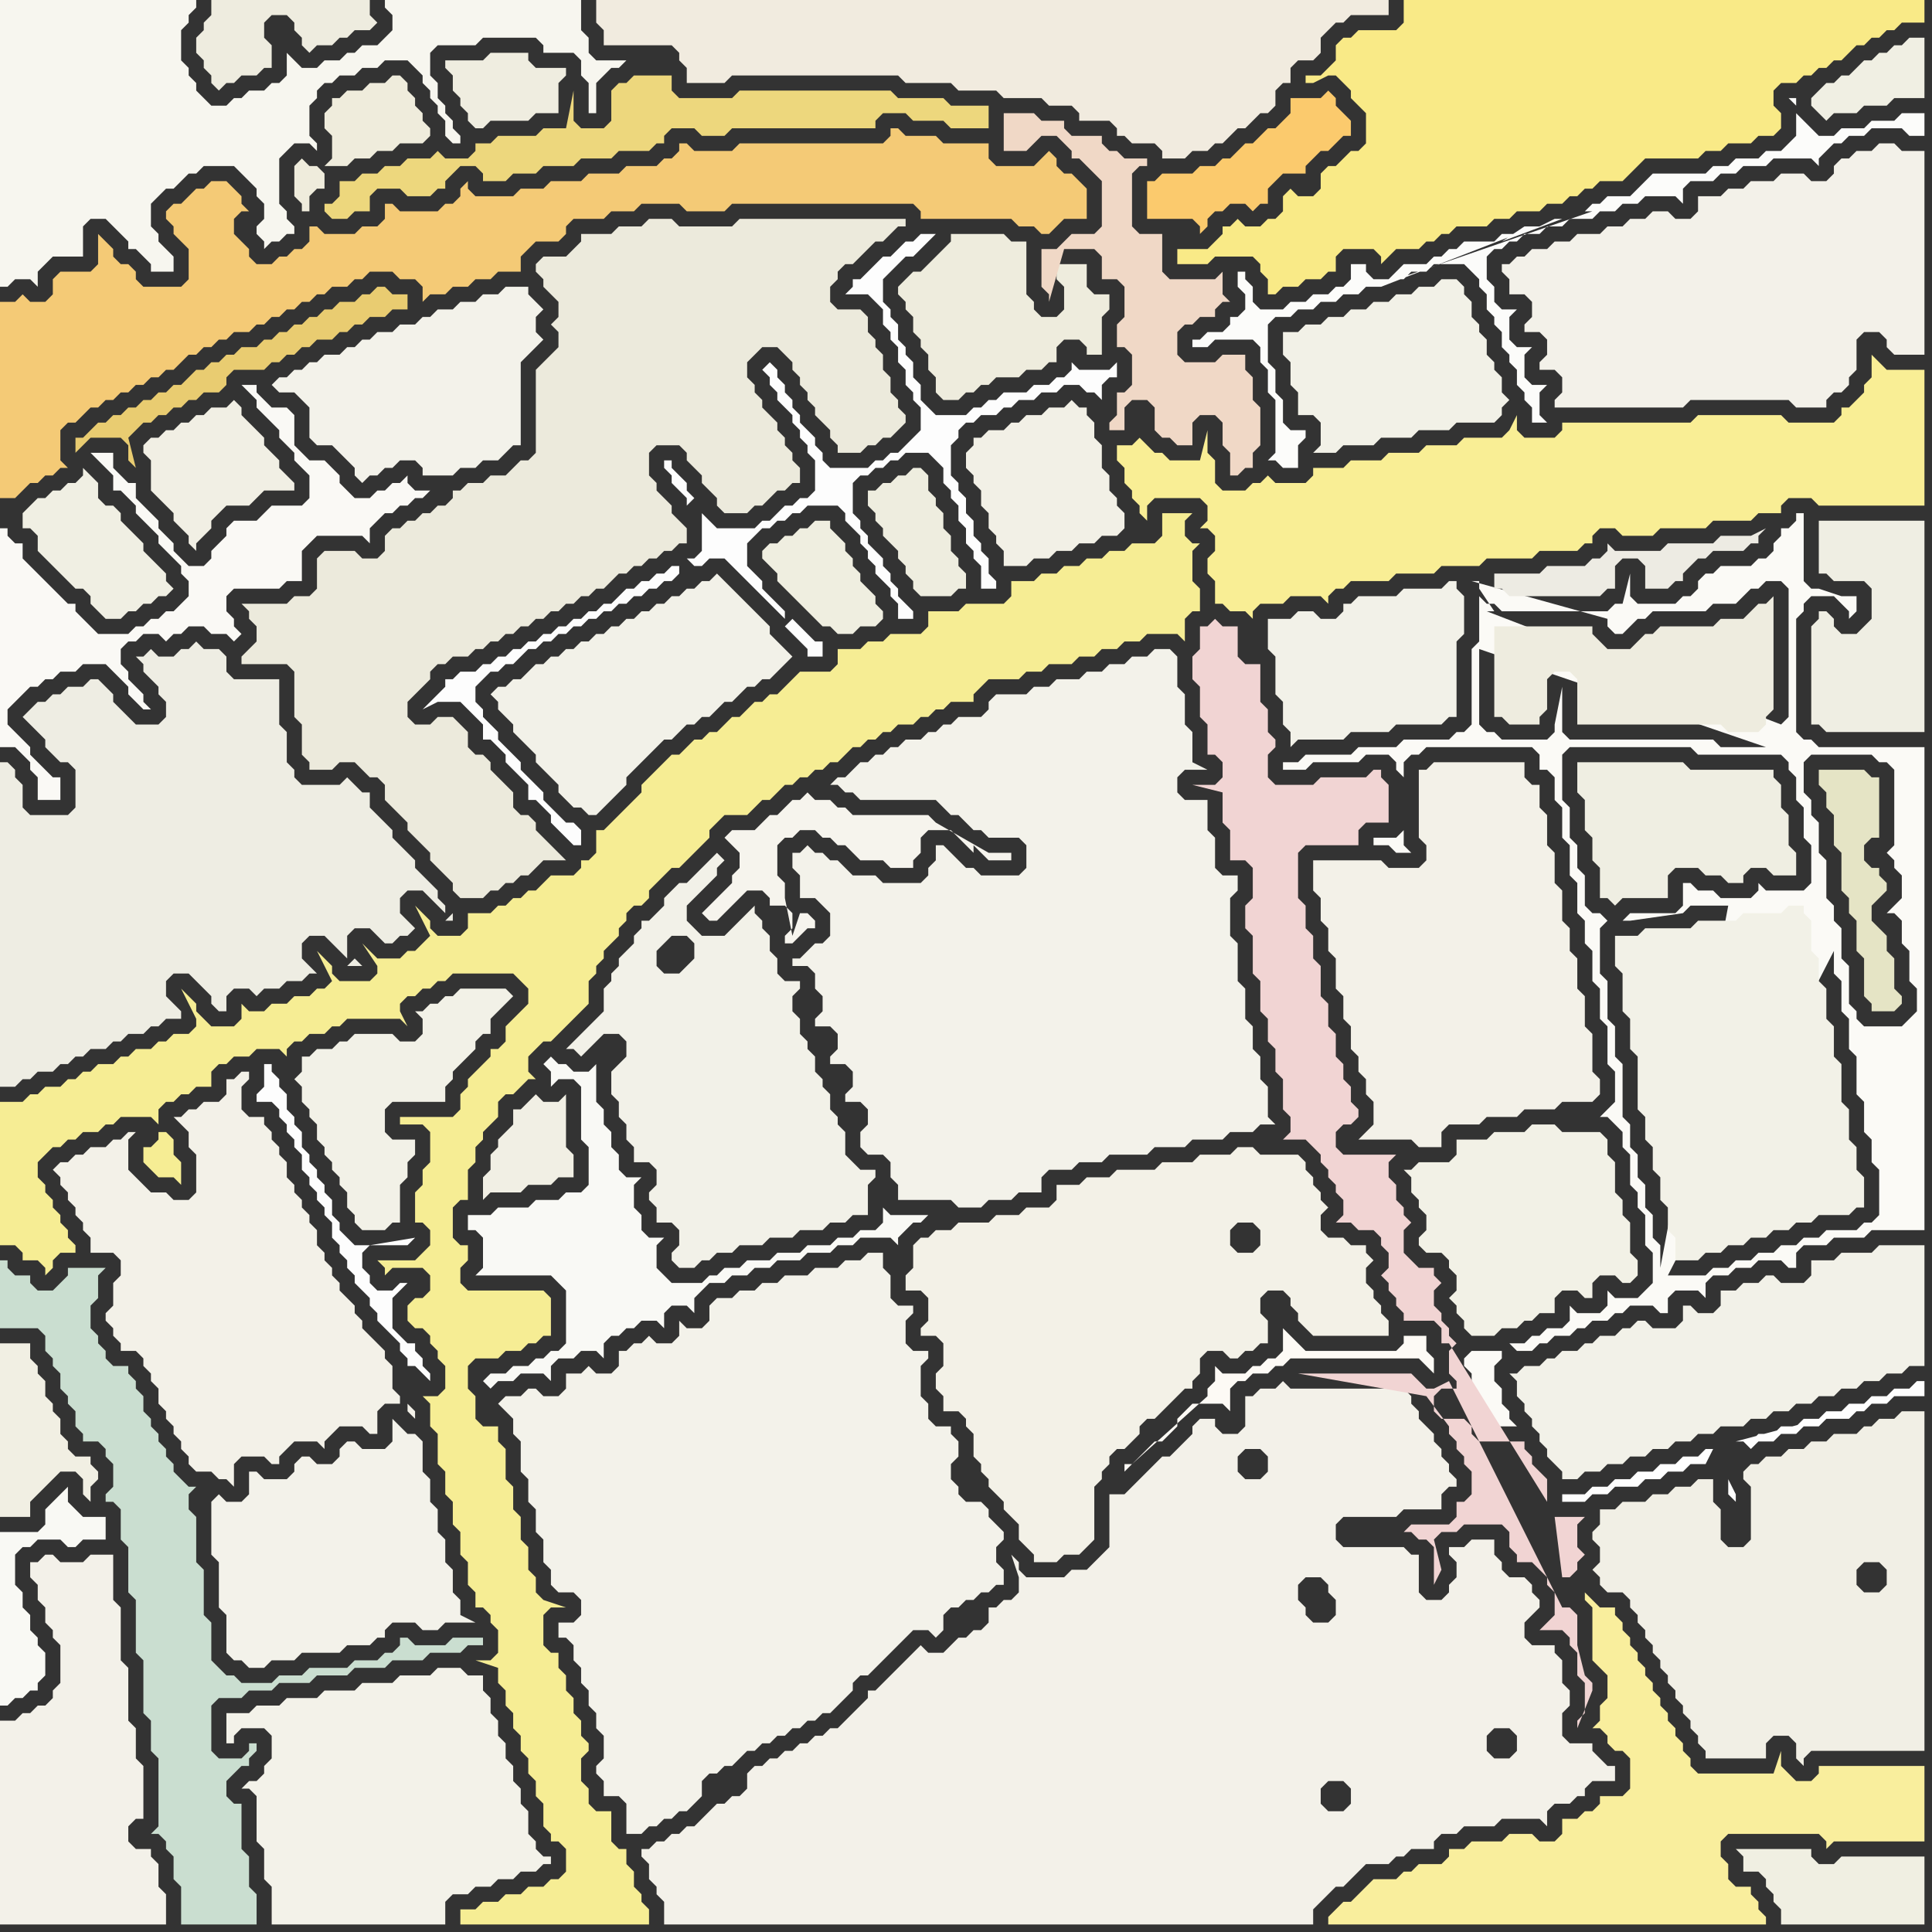 <svg width="256" height="256" xmlns="http://www.w3.org/2000/svg"><rect width="100%" height="100%" fill="#333333" stroke="none"/><script> 
var tempColor;
function hoverPath(evt){
obj = evt.target;
tempColor = obj.getAttribute("fill");
obj.setAttribute("fill","red");
//alert(tempColor);
//obj.setAttribute("stroke","red");}
function recoverPath(evt){
obj = evt.target;
obj.setAttribute("fill", tempColor);
//obj.setAttribute("stroke", tempColor);
}</script><path onmouseover="hoverPath(evt)" onmouseout="recoverPath(evt)" fill="rgb(249,249,244)" d="M  3,225l 0,0 1,-1 1,0 0,-1 1,-1 0,-3 -1,-1 0,-1 -1,-1 0,-2 -1,-1 0,-2 -1,-1 0,-4 1,-1 1,0 1,-1 3,0 1,1 1,0 1,-1 3,0 0,-3 -3,0 -1,-1 -1,-1 0,-2 -1,1 0,0 -1,1 -1,1 0,2 -1,1 -5,0 0,23 1,0 1,-1Z"/>
<path onmouseover="hoverPath(evt)" onmouseout="recoverPath(evt)" fill="rgb(243,242,234)" d="M  28,200l 0,6 1,1 0,6 1,1 0,5 1,1 1,0 1,1 2,0 1,-1 3,0 1,-1 5,0 1,-1 3,0 1,-1 1,0 0,-1 1,-1 3,0 1,1 2,0 1,-1 4,0 -2,-1 0,-2 -1,-1 0,-3 -1,-1 0,-3 -1,-1 0,-3 -1,-1 0,-3 -1,-1 0,-4 -1,-1 -1,0 -1,-1 -1,-1 0,3 -1,1 -3,0 -1,-1 -1,0 -1,1 0,1 -1,1 -2,0 -1,-1 -1,0 -1,1 0,1 -1,1 -3,0 -1,-1 -1,0 0,3 -1,1 -2,0 -1,-1 -1,1Z"/>
<path onmouseover="hoverPath(evt)" onmouseout="recoverPath(evt)" fill="rgb(251,202,109)" d="M  172,23l 1,0 0,-1 1,-1 1,-1 1,0 1,-1 1,-1 1,0 0,-2 -1,-1 -1,-1 0,-1 -1,-1 -1,1 -4,0 0,2 -1,1 -1,1 -1,0 -1,1 -1,1 -1,0 -1,1 -1,1 -1,0 -1,1 -2,0 -1,1 -4,0 -1,1 -1,0 0,5 6,0 1,1 0,1 1,-1 0,-1 1,-1 1,0 1,-1 2,0 1,1 1,-1 1,0 0,-2 1,-1 1,-1Z"/>
<path onmouseover="hoverPath(evt)" onmouseout="recoverPath(evt)" fill="rgb(242,241,232)" d="M  201,184l 0,1 1,1 0,1 1,1 0,1 1,1 0,1 1,1 0,1 1,1 1,1 0,1 2,0 1,-1 2,0 1,-1 2,0 1,-1 2,0 1,-1 2,0 1,-1 2,0 1,-1 2,0 1,-1 3,0 1,-1 2,0 1,-1 2,0 1,-1 2,0 1,-1 2,0 1,-1 2,0 1,-1 2,0 1,-1 2,0 1,-1 2,0 0,-16 -6,0 -1,1 -4,0 -1,1 -3,0 0,2 -1,1 -3,0 -1,-1 -1,0 -1,1 -2,0 -1,1 -2,0 0,2 -1,1 -2,0 -1,-1 -1,0 0,2 -1,1 -3,0 -1,-1 -1,0 -1,1 -1,0 -1,1 -2,0 -1,1 -1,0 -1,1 -2,0 -1,1 -1,0 -1,1 -2,0 -1,1 -1,0 1,1Z"/>
<path onmouseover="hoverPath(evt)" onmouseout="recoverPath(evt)" fill="rgb(239,238,224)" d="M  103,72l -1,0 -1,1 0,1 1,1 0,0 1,1 0,1 1,1 1,1 1,1 1,1 1,1 1,1 1,0 1,1 2,0 1,-1 2,0 1,-1 0,-1 -1,-1 0,-1 -1,-1 -1,-1 0,-1 -1,-1 0,-1 -1,-1 0,-1 -1,-1 -1,-1 0,-1 -2,0 -1,1 -1,0 -1,1 -1,0 -1,1Z"/>
<path onmouseover="hoverPath(evt)" onmouseout="recoverPath(evt)" fill="rgb(253,250,245)" d="M  150,194l -1,0 0,1 -1,1 5,-5 1,0 1,-1 1,-1 0,-1 2,-2 4,0 1,1 0,-3 1,-1 1,0 1,-1 2,0 1,-1 1,0 1,-1 17,0 1,1 1,1 0,-2 -1,-1 0,-2 -3,0 0,1 -1,1 -12,0 -1,-1 -1,-1 -1,-1 0,3 -1,1 -1,0 -1,1 -1,0 -1,1 -3,0 -1,-1 0,2 -1,1 0,1 -10,9 5,-5 -1,1Z"/>
<path onmouseover="hoverPath(evt)" onmouseout="recoverPath(evt)" fill="rgb(249,234,135)" d="M  158,33l -2,0 0,2 4,0 1,-1 5,0 1,1 0,1 1,1 0,2 1,0 1,-1 2,0 1,-1 2,0 1,-1 1,0 0,-2 1,-1 4,0 1,1 0,1 1,-1 0,0 1,-1 3,0 1,-1 1,0 1,-1 1,0 1,-1 4,0 1,-1 2,0 1,-1 3,0 1,-1 2,0 1,-1 1,0 1,-1 1,0 1,-1 3,0 1,-1 1,-1 1,-1 7,0 1,-1 2,0 1,-1 3,0 1,-1 2,0 1,-1 0,-2 -1,-1 0,-2 1,-1 2,0 1,-1 1,0 1,-1 1,0 1,-1 1,0 1,-1 1,-1 1,0 1,-1 1,0 1,-1 1,0 1,-1 3,0 0,-3 -69,0 0,3 -1,1 -5,0 -1,1 -1,0 -1,1 0,2 -1,1 -1,1 -2,0 0,1 1,0 2,-1 1,0 1,1 1,1 0,1 1,1 1,1 0,4 -1,1 -1,0 -1,1 -1,1 -1,0 -1,1 0,2 -1,1 -2,0 -1,-1 -1,1 0,2 -1,1 -1,0 -1,1 -2,0 -1,-1 -1,1 -1,0 0,1 -1,1 -1,1Z"/>
<path onmouseover="hoverPath(evt)" onmouseout="recoverPath(evt)" fill="rgb(249,238,157)" d="M  211,240l -1,0 -1,1 -2,0 0,2 -1,1 -2,0 -1,-1 -3,0 -1,1 -4,0 -1,1 -2,0 0,1 -1,1 -3,0 -1,1 -1,0 -1,1 -3,0 -1,1 -1,1 -1,1 -1,0 -1,1 -1,1 0,1 58,0 0,-1 -1,-1 0,-1 -1,-1 0,-1 -2,0 -1,-1 0,-2 -1,-1 0,-2 1,-1 12,0 1,1 0,1 1,-1 12,0 0,-10 -14,0 0,1 -1,1 -2,0 -1,-1 -1,-1 0,-2 -1,3 -10,0 -1,-1 0,-1 -1,-1 0,-1 -1,-1 0,-1 -1,-1 0,-1 -1,-1 0,-1 -1,-1 0,-1 -1,-1 0,-1 -1,-1 0,-1 -1,-1 0,-1 -1,-1 0,-1 -1,-1 0,-1 -2,0 -1,-1 -1,-1 0,1 1,1 0,7 1,1 0,0 1,1 0,3 -1,1 0,2 -1,1 1,0 1,1 0,1 1,1 1,0 1,1 0,4 -1,1 -3,0 0,1 -1,1Z"/>
<path onmouseover="hoverPath(evt)" onmouseout="recoverPath(evt)" fill="rgb(243,242,234)" d="M  38,50l -1,0 -1,1 1,1 2,0 1,1 1,1 0,4 1,1 2,0 1,1 1,1 1,1 0,1 1,1 1,-1 1,0 1,-1 1,0 1,-1 2,0 1,1 0,1 4,0 1,-1 2,0 1,-1 2,0 1,-1 1,-1 1,0 0,-11 1,-1 1,-1 1,-1 -1,-1 0,-2 1,-1 -1,-1 -1,-1 0,-1 -3,0 -1,1 -2,0 -1,1 -2,0 -1,1 -2,0 -1,1 -1,0 -1,1 -2,0 -1,1 -2,0 -1,1 -1,0 -1,1 -1,0 -1,1 -2,0 -1,1 -1,0 -1,1 -1,0 -1,1Z"/>
<path onmouseover="hoverPath(evt)" onmouseout="recoverPath(evt)" fill="rgb(239,237,224)" d="M  60,10l 0,2 1,1 0,1 1,1 0,1 1,1 1,0 1,-1 5,0 1,-1 3,0 0,-4 1,-1 0,-1 -4,0 -1,-1 0,-1 -5,0 -1,1 -5,0 0,1 1,1Z"/>
<path onmouseover="hoverPath(evt)" onmouseout="recoverPath(evt)" fill="rgb(242,241,232)" d="M  98,122l 0,0 -1,1 -1,1 -3,0 -1,-1 -1,-1 0,-2 1,-1 3,-3 0,-1 1,-1 -1,-1 -1,1 0,0 -1,1 -1,1 -1,1 -1,0 -1,1 -1,1 0,1 -1,1 -1,1 -1,0 0,1 -1,1 0,1 -1,1 -1,1 0,1 -1,1 0,1 -1,1 0,3 -1,1 -1,1 -1,1 -1,1 -1,1 1,0 1,1 0,0 1,-1 0,0 1,-1 1,-1 2,0 1,1 0,2 -1,1 -1,1 0,3 1,1 0,2 1,1 0,2 1,1 0,2 2,0 1,1 0,2 -1,1 0,1 1,1 0,2 2,0 1,1 0,2 -1,1 0,1 1,1 2,0 1,-1 1,0 1,-1 2,0 1,-1 3,0 1,-1 3,0 1,-1 3,0 1,-1 2,0 1,-1 2,0 0,-4 1,-1 0,-1 -2,0 -1,-1 -1,-1 0,-3 -1,-1 0,-1 -1,-1 0,-2 -1,-1 0,-1 -1,-1 0,-2 -1,-1 0,-1 -1,-1 0,-2 -1,-1 0,-2 1,-1 0,-1 -2,0 -1,-1 0,-2 -1,-1 0,-2 -1,-1 0,-1 -1,-1 0,-1 -1,1 -1,1 -7,2 1,1 0,2 -1,1 -1,1 -2,0 -1,-1 0,-2 1,-1 1,-1 2,0 7,-2Z"/>
<path onmouseover="hoverPath(evt)" onmouseout="recoverPath(evt)" fill="rgb(238,237,223)" d="M  127,74l 0,0 -1,-1 0,-2 -1,-1 0,-2 -1,-1 0,-1 -1,-1 0,-2 -1,-1 -1,0 -1,1 -1,0 -1,1 -1,0 -1,1 -1,0 0,2 1,1 0,1 1,1 0,1 1,1 1,1 0,1 1,1 0,1 1,1 0,1 1,1 4,0 1,-1 1,0 0,-2 -1,-1Z"/>
<path onmouseover="hoverPath(evt)" onmouseout="recoverPath(evt)" fill="rgb(242,241,232)" d="M  168,82l 0,4 1,1 0,5 1,1 0,3 1,1 0,2 1,-1 6,0 1,-1 5,0 1,-1 6,0 1,-1 1,0 0,-10 1,-1 0,-5 -1,-1 0,-1 -1,0 -1,1 -5,0 -1,1 -5,0 -1,1 -1,0 0,1 -1,1 -2,0 -1,-1 -2,0 -1,1Z"/>
<path onmouseover="hoverPath(evt)" onmouseout="recoverPath(evt)" fill="rgb(240,239,227)" d="M  4,67l 0,0 -1,1 0,2 1,0 1,1 0,2 2,2 1,1 1,1 1,1 1,0 1,1 0,1 1,1 1,1 2,0 1,-1 1,0 1,-1 1,0 1,-1 1,0 1,-1 -1,-1 0,-1 -2,-2 -1,-1 0,-1 -1,-1 -1,-1 -1,-1 0,-1 -1,-1 -1,0 -1,-1 0,-2 -1,-1 -1,-1 0,1 -1,1 -1,0 -1,1 -1,0 -1,1 -1,0 -1,1 -2,1 0,0 2,-1Z"/>
<path onmouseover="hoverPath(evt)" onmouseout="recoverPath(evt)" fill="rgb(243,241,232)" d="M  15,171l 0,2 -1,1 0,1 1,1 0,1 1,1 0,1 2,0 1,1 0,1 1,1 0,1 1,1 0,2 1,1 0,1 1,1 0,1 1,1 0,1 1,1 0,1 1,1 2,0 1,1 1,0 1,1 0,-3 1,-1 3,0 1,1 1,0 0,-1 1,-1 1,-1 3,0 1,1 0,-1 1,-1 0,0 1,-1 3,0 1,1 1,0 0,-3 1,-1 2,0 0,-1 -1,-1 0,-3 -1,-1 0,-1 -1,-1 -1,-1 -1,-1 0,-1 -1,-1 0,-1 -1,-1 -1,-1 0,-1 -1,-1 0,-1 -1,-1 0,-1 -1,-1 0,-2 -1,-1 0,-1 -1,-1 0,-1 -1,-1 0,-1 -1,-1 0,-2 -1,-1 0,-1 -1,-1 0,-1 -1,-1 0,-1 -2,0 -1,-1 0,-3 1,-1 0,-1 -1,0 -1,1 -1,0 0,2 -1,1 -2,0 -1,1 -1,0 -1,1 -1,0 1,1 0,0 1,1 0,2 1,1 0,5 -1,1 -2,0 -1,-1 -2,0 -1,-1 -1,-1 -1,-1 0,-4 1,-1 -1,0 -1,1 -1,0 -1,1 -2,0 -1,1 -1,0 -1,1 -1,0 -1,1 1,1 0,1 1,1 0,1 1,1 0,1 1,1 0,1 1,1 0,2 3,0 1,1 0,2 -1,1 0,1 39,15 0,1 1,1 0,-1 -1,-1 -39,-15Z"/>
<path onmouseover="hoverPath(evt)" onmouseout="recoverPath(evt)" fill="rgb(202,222,208)" d="M  20,243l 1,0 1,1 0,1 1,1 0,3 1,1 0,5 10,0 0,-4 -1,-1 0,-4 -1,-1 0,-6 -1,0 -1,-1 0,-2 1,-1 1,-1 1,0 0,-1 1,-1 0,-1 -1,0 0,1 -1,1 -3,0 -1,-1 0,-6 1,-1 3,0 1,-1 3,0 1,-1 4,0 1,-1 4,0 1,-1 4,0 1,-1 4,0 1,-1 4,0 1,-1 2,0 0,-1 -4,0 -1,1 -4,0 -1,-1 -1,0 0,1 -1,1 -1,0 -1,1 -3,0 -1,1 -5,0 -1,1 -3,0 -1,1 -4,0 -1,-1 -1,0 -1,-1 -1,-1 0,-5 -1,-1 0,-6 -1,-1 0,-6 -1,-1 0,-2 1,-1 -1,0 -1,-1 0,0 -1,-1 0,-1 -1,-1 0,-1 -1,-1 0,-1 -1,-1 0,-1 -1,-1 0,-2 -1,-1 0,-1 -1,-1 0,-1 -2,0 -1,-1 0,-1 -1,-1 0,-1 -1,-1 0,-3 1,-1 0,-3 1,-1 -5,0 0,1 -1,1 -1,1 -2,0 -1,-1 0,-1 -2,0 -1,-1 0,-1 -1,0 0,9 5,0 1,1 0,2 1,1 0,1 1,1 0,2 1,1 0,1 1,1 0,2 1,1 0,1 2,0 1,1 0,1 1,1 0,3 -1,1 0,1 1,0 1,1 0,4 1,1 0,6 1,1 0,7 1,1 0,7 1,1 0,4 1,1 0,9 -1,1Z"/>
<path onmouseover="hoverPath(evt)" onmouseout="recoverPath(evt)" fill="rgb(243,242,234)" d="M  67,187l 0,0 1,1 0,2 1,1 0,4 1,1 0,3 1,1 0,3 1,1 0,3 1,1 0,2 1,1 2,0 1,1 0,2 -1,1 -2,0 0,2 1,0 1,1 0,2 1,1 0,2 1,1 0,2 1,1 0,2 1,1 0,3 -1,1 0,1 1,1 0,2 2,0 1,1 0,4 2,0 1,-1 1,0 1,-1 1,0 1,-1 1,0 1,-1 1,-1 0,-2 1,-1 1,0 1,-1 1,0 1,-1 1,-1 1,0 1,-1 1,0 1,-1 1,0 1,-1 1,0 1,-1 1,0 1,-1 1,0 1,-1 1,-1 1,-1 0,-1 1,-1 1,0 1,-1 1,-1 1,-1 2,-2 1,-1 2,0 1,1 1,-1 0,-2 1,-1 1,0 1,-1 1,0 1,-1 1,0 1,-1 1,0 0,-2 -1,-1 0,-2 1,-1 0,-1 -1,-1 -1,-1 0,-1 -1,-1 -2,0 -1,-1 0,-1 -1,-1 0,-2 1,-1 0,-2 -1,-1 0,-1 -2,0 -1,-1 0,-2 -1,-1 0,-4 1,-1 0,-1 -2,0 -1,-1 0,-3 1,-1 0,-1 -2,0 -1,-1 0,-3 -1,-1 0,-2 -2,0 -1,1 -2,0 -1,1 -3,0 -1,1 -3,0 -1,1 -2,0 -1,1 -2,0 -1,1 -2,0 -1,1 0,2 -1,1 -2,0 -1,-1 0,2 -1,1 -2,0 -1,-1 -1,1 -1,0 -1,1 -1,0 0,2 -1,1 -2,0 -1,-1 -1,1 -2,0 0,2 -1,1 -2,0 -1,-1 -1,0 -1,1 -2,0 -1,1 1,1Z"/>
<path onmouseover="hoverPath(evt)" onmouseout="recoverPath(evt)" fill="rgb(253,253,253)" d="M  90,75l -1,0 -1,1 -1,0 -1,1 -1,0 -1,1 -1,0 -1,1 -1,1 -1,0 -1,1 -1,0 -1,1 -1,0 -1,1 -1,0 -1,1 -1,0 -1,1 -1,0 -1,1 -1,0 -1,1 -1,0 -1,1 -1,0 -1,1 -2,0 -1,1 -1,0 0,1 -1,1 -1,1 -1,1 2,-1 3,0 1,1 1,1 1,1 0,2 1,0 1,1 1,1 0,1 1,1 1,1 1,1 0,2 1,0 1,1 1,1 0,1 1,1 1,1 1,1 1,0 0,-2 -1,-1 -1,0 -1,-1 -1,-1 -1,-1 0,-1 -1,-1 -1,-1 -1,-1 0,-1 -1,-1 -1,-1 -1,-1 0,-1 -1,-1 -1,-1 0,-1 -1,-1 0,-2 2,-2 1,0 1,-1 1,0 1,-1 1,-1 1,0 1,-1 1,0 1,-1 1,0 1,-1 1,0 1,-1 1,0 1,-1 1,0 1,-1 1,0 1,-1 1,0 1,-1 1,0 1,-1 1,0 1,-1 0,-1 1,-1 1,1 1,0 1,-1 2,0 1,1 1,1 1,1 1,1 1,1 1,1 1,1 1,1 0,-1 -1,-1 -1,-1 -1,-1 0,-1 -1,-1 -1,-1 0,-3 1,-1 1,-1 1,0 1,-1 1,0 1,-1 1,0 1,-1 4,0 1,1 0,1 1,1 1,1 0,1 1,1 0,1 1,1 0,1 1,1 1,1 0,1 1,1 0,2 2,0 0,-1 -1,-1 0,0 -1,-1 0,-1 -1,-1 0,-1 -1,-1 0,-1 -1,-1 -1,-1 0,-1 -1,-1 0,-1 -1,-1 0,-4 1,-1 1,0 1,-1 1,0 1,-1 1,0 1,-1 3,0 1,1 1,1 0,2 1,1 0,1 1,1 0,2 1,1 0,2 1,1 0,1 1,1 0,3 2,0 0,-1 -1,-1 0,-2 -1,-1 0,-1 -1,-1 0,-2 -1,-1 0,-2 -1,-1 0,-1 -1,-1 0,-4 1,-1 0,-1 1,-1 1,0 1,-1 2,0 1,-1 1,0 1,-1 2,0 1,-1 2,0 1,-1 2,0 1,1 1,0 1,1 0,-2 1,-1 1,0 0,-2 -1,1 -4,0 -1,-1 0,1 -1,1 -1,0 -1,1 -2,0 -1,1 -3,0 -1,1 -1,0 -1,1 -1,0 -1,1 -4,0 -1,-1 -1,-1 0,-2 -1,-1 0,-2 -1,-1 0,-1 -1,-1 0,-2 -1,-1 0,-1 -1,-1 0,-3 1,-1 1,-1 1,-1 1,0 1,-1 1,-1 1,-1 -2,0 -1,1 -1,0 -2,2 -1,0 -1,1 -1,1 -1,1 -1,0 0,1 -1,1 3,0 1,1 1,1 0,2 1,1 0,1 1,1 0,2 1,1 0,2 1,1 0,1 1,1 0,3 -1,1 -1,1 -1,1 -1,0 -1,1 -1,0 -1,1 -5,0 -1,-1 0,-1 -1,-1 0,-1 -1,-1 -1,-1 0,-1 -1,-1 0,-1 -1,-1 0,-1 -1,-1 0,-1 -1,-1 -1,1 0,0 1,1 0,1 1,1 0,1 1,1 1,1 0,1 1,1 0,1 1,1 0,1 1,1 0,4 -1,1 -1,0 -1,1 -1,0 -1,1 -1,1 -1,0 -1,1 -5,0 -1,-1 -1,-1 0,5 -1,1 -1,0 -1,1 15,7 -1,1 0,0 1,1 0,0 1,1 1,1 0,1 2,0 0,-2 -1,0 -1,-1 -1,-1 -1,-1 -15,-7 1,-8 1,-1 0,0 -1,-1 0,-1 -2,-2 0,-1 -1,0 0,1 1,1 0,1 1,1 1,1 0,1 -1,8Z"/>
<path onmouseover="hoverPath(evt)" onmouseout="recoverPath(evt)" fill="rgb(243,241,233)" d="M  92,242l -1,0 -1,1 -1,0 -1,1 -1,0 -1,1 -1,0 0,1 1,1 0,2 1,1 0,1 1,1 0,3 86,0 0,-2 1,-1 1,-1 1,-1 1,0 1,-1 1,-1 1,-1 3,0 1,-1 1,0 1,-1 3,0 0,-1 1,-1 2,0 1,-1 4,0 1,-1 5,0 1,1 0,-2 1,-1 2,0 1,-1 1,0 0,-1 1,-1 3,0 0,-2 -1,0 -1,-1 -1,-1 0,-1 -3,0 -1,-1 0,-3 1,-1 0,-2 -1,-1 0,-3 -1,-1 0,-1 -3,0 -1,-1 0,-2 1,-1 1,-1 0,-1 -1,-1 0,-1 -1,-1 -2,0 -1,-1 0,-1 -1,-1 0,-2 -3,0 -1,1 -2,0 0,1 1,1 0,2 -1,1 0,1 -1,1 -2,0 -1,-1 0,-5 -1,0 -1,-1 -8,0 -1,-1 0,-2 1,-1 7,0 1,-1 5,0 0,-2 1,-1 1,0 0,-1 -1,-1 0,-1 -1,-1 0,-1 -1,-1 0,-1 -2,-2 0,-1 -1,-1 0,-1 -1,-1 -15,0 -1,-1 -1,1 -2,0 -1,1 -1,0 0,4 -1,1 -2,0 -1,-1 0,-1 -2,0 -1,1 0,1 -1,1 -1,1 -1,1 -1,0 -1,1 -1,1 -1,1 -1,1 -1,1 -2,0 0,7 -1,1 -1,1 -1,1 -2,0 -1,1 -5,0 -1,-1 0,-1 -1,-1 1,3 0,2 -1,1 -1,0 -1,1 -1,0 0,2 -1,1 -1,0 -1,1 -1,0 -1,1 -1,1 -2,0 -1,-1 -1,1 0,0 -1,1 -1,1 -2,2 -1,1 -1,0 0,1 -1,1 -1,1 -1,1 -1,1 -1,0 -1,1 -1,0 -1,1 -1,0 -1,1 -1,0 -1,1 -1,0 -1,1 -1,0 -1,1 0,2 -1,1 -1,0 -1,1 -1,0 -1,1 -1,1 -1,1 73,-50 2,0 1,1 0,2 -1,1 -2,0 -1,-1 0,-2 1,-1 -73,50 83,-33 1,1 0,1 1,1 0,2 -1,1 -2,0 -1,-1 0,-1 -1,-1 0,-2 1,-1 2,0 -83,33 109,-12 0,2 -1,1 -2,0 -1,-1 0,-2 1,-1 2,0 1,1 -109,12 87,-3 -1,1 -2,0 -1,-1 0,-2 1,-1 2,0 1,1 0,2 -87,3Z"/>
<path onmouseover="hoverPath(evt)" onmouseout="recoverPath(evt)" fill="rgb(251,250,246)" d="M  199,179l -4,0 -1,1 0,1 1,1 0,3 -1,1 1,0 1,1 1,1 0,1 4,0 -1,-1 0,-1 -1,-1 0,-2 -1,-1 0,-2 1,-1 0,-1 1,-1 1,1 2,0 1,-1 1,0 1,-1 2,0 1,-1 1,0 1,-1 2,0 1,-1 1,0 1,-1 3,0 1,1 1,0 0,-2 1,-1 3,0 1,1 0,-2 1,-1 2,0 1,-1 2,0 1,-1 3,0 1,1 1,0 0,-2 1,-1 3,0 1,-1 4,0 1,-1 7,0 0,-64 -14,0 -1,-1 -1,0 -1,-1 0,-15 1,-1 0,-1 1,-1 3,0 1,1 0,0 1,1 0,1 1,-1 0,-2 -2,0 -3,-1 -1,0 -1,-1 0,-9 -1,0 0,1 -1,1 -1,0 0,1 -1,1 0,1 -1,1 -1,0 -1,1 -4,0 -1,1 -1,0 -1,1 0,1 -1,1 -1,0 -1,1 -5,0 -1,-1 0,-3 -1,4 -1,0 -1,1 -14,0 -1,-1 -1,0 -1,-1 0,6 -1,1 0,10 -1,1 -1,0 -1,1 -6,0 -1,1 -5,0 -1,1 -6,0 -1,1 -2,0 0,1 3,0 1,-1 6,0 1,-1 3,0 1,1 0,1 1,1 0,7 -1,1 -3,0 0,1 2,0 1,1 2,0 -1,-1 0,-11 1,-1 1,0 1,-1 14,0 1,1 0,2 1,0 1,1 0,3 1,1 0,4 1,1 0,4 1,1 0,4 1,1 0,3 1,1 0,4 1,1 0,4 1,1 0,5 1,1 0,4 -1,1 -1,1 1,0 1,1 0,0 1,1 0,2 1,1 0,4 1,1 0,2 1,1 0,4 1,1 0,4 -1,1 -1,1 -3,0 -1,-1 0,2 -1,1 -3,0 -1,-1 0,2 -1,1 -2,0 -1,1 -1,0 -1,1 -2,0 -1,1 21,-11 0,-3 -1,-1 0,-3 -1,-1 0,-3 -1,-1 0,-3 -1,-1 0,-3 -1,-1 0,-7 -1,-1 0,-4 -1,-1 0,-5 -1,-1 0,-6 1,-1 0,0 -1,-1 -1,0 -1,-1 0,-4 -1,-1 0,-3 -1,-1 0,-4 -1,-1 0,-6 1,-1 16,0 1,1 11,0 1,1 0,1 1,1 0,3 1,1 0,4 1,1 0,5 -1,1 -5,0 -1,-1 0,1 -1,1 -4,0 -1,-1 -2,0 -1,-1 -1,0 0,3 -1,1 -6,0 -1,1 1,0 7,-1 1,-1 5,0 -9,48 -21,11 42,-66 0,-4 -1,-1 0,-2 -1,-1 0,-4 1,-1 8,0 1,1 1,0 1,1 0,10 -1,1 0,0 1,1 0,1 1,1 0,3 -1,1 -1,1 1,0 1,1 0,3 1,1 0,4 1,1 0,3 -1,1 -1,1 -5,0 -1,-1 0,-1 -1,-1 0,-5 -1,-1 0,-4 -1,-1 0,-2 -1,-1 0,-5 -1,-1 -42,66 44,-53 0,3 1,1 0,4 1,1 0,4 1,1 0,5 1,1 0,4 1,1 0,3 1,1 0,6 -1,1 -1,0 -1,1 -4,0 -1,1 -2,0 -1,1 -2,0 -1,1 -2,0 -1,1 -2,0 -1,1 -2,0 -1,1 -5,0 22,-43 -44,53 43,-54 0,0 -43,54 35,-80 -6,0 -1,-1 -19,0 -1,-1 0,-6 -1,5 0,1 -1,1 -6,0 -1,-1 -1,0 -1,-1 0,-10 38,13 -35,80 36,-81 0,0 -36,81 -2,-98 1,0 -2,-3 0,-1 -1,0 18,5 0,1 1,1 1,0 1,-1 1,-1 1,0 1,-1 7,0 1,-1 3,0 1,-1 1,-1 1,0 1,-1 2,0 1,1 0,17 -1,1 -39,-15 2,98Z"/>
<path onmouseover="hoverPath(evt)" onmouseout="recoverPath(evt)" fill="rgb(250,249,245)" d="M  0,92l 0,7 2,0 1,1 1,1 0,1 1,1 0,3 3,0 0,-3 -1,0 -1,-1 -2,-2 0,-1 -1,-1 -1,-1 -1,-1 0,-2 1,-1 1,-1 1,-1 1,0 1,-1 1,0 1,-1 2,0 1,-1 3,0 1,1 2,2 0,1 1,1 1,1 1,0 -1,-1 0,-1 -1,-1 0,0 -1,-1 0,-1 -1,-1 0,-2 1,-1 1,0 1,-1 2,0 1,1 1,-1 1,0 1,-1 2,0 1,1 2,0 1,1 1,-1 -1,-1 0,-1 -1,-1 0,-2 1,-1 6,0 1,-1 2,0 0,-4 1,-1 1,-1 6,0 1,1 0,-2 2,-2 1,0 1,-1 1,0 1,-1 1,0 1,-1 -2,0 -1,-1 0,-1 -1,1 -1,0 -1,1 -1,0 -1,1 -2,0 -1,-1 -1,-1 0,-1 -1,-1 -1,-1 -2,0 -1,-1 -1,-1 0,-4 -1,-1 -2,0 -1,-1 -1,-1 0,-1 -2,0 1,1 0,0 1,1 0,1 1,1 1,1 1,1 0,1 1,1 1,1 0,1 1,1 1,1 0,3 -1,1 -4,0 -1,1 -1,1 -3,0 -1,1 0,1 -2,2 0,1 -1,1 -2,0 -1,-1 -1,-1 0,-1 -1,-1 -1,-1 0,-1 -1,-1 -1,-1 -1,-1 0,-2 -1,0 -1,-1 -1,-1 0,-2 -3,0 1,1 0,0 1,1 1,1 0,2 1,0 2,2 0,1 1,1 1,1 1,1 0,1 1,1 1,1 1,1 0,1 1,1 0,2 -1,1 -1,1 -1,0 -1,1 -1,0 -1,1 -1,0 -1,1 -4,0 -1,-1 -1,-1 -1,-1 0,-1 -1,0 -1,-1 -1,-1 -1,-1 -2,-2 -1,-1 0,-2 -1,0 -1,-1 0,-1 -1,0Z"/>
<path onmouseover="hoverPath(evt)" onmouseout="recoverPath(evt)" fill="rgb(246,237,148)" d="M  0,148l 0,17 2,0 1,1 0,1 2,0 1,1 0,1 1,-1 0,-1 1,-1 2,0 0,-1 -1,-1 0,-1 -1,-1 0,-1 -1,-1 0,-1 -1,-1 0,-1 -1,-1 0,-2 1,-1 1,-1 1,0 1,-1 1,0 1,-1 2,0 1,-1 1,0 1,-1 4,0 1,1 0,-2 1,-1 1,0 1,-1 1,0 1,-1 2,0 0,-2 1,-1 1,0 1,-1 2,0 1,-1 3,0 1,1 0,-1 1,-1 1,0 1,-1 2,0 1,-1 1,0 1,-1 7,0 1,1 -1,-2 0,-1 1,-1 1,0 1,-1 1,0 1,-1 1,0 1,-1 8,0 1,1 1,1 0,2 -1,1 -1,1 -1,1 0,2 -1,1 -1,0 0,1 -1,1 -1,1 -1,1 0,1 -1,1 0,2 -1,1 -7,0 0,1 3,0 1,1 0,4 -1,1 0,2 -1,1 0,4 1,0 1,1 0,2 -1,1 -1,1 -5,0 1,1 0,1 1,-1 4,0 1,1 0,2 -1,1 -1,0 -1,1 0,2 1,1 1,0 1,1 0,1 1,1 0,1 1,1 0,3 -1,1 -2,0 1,1 0,3 1,1 0,4 1,1 0,3 1,1 0,3 1,1 0,3 1,1 0,3 1,1 0,2 1,0 1,1 0,1 1,1 0,3 -1,1 -2,0 3,1 0,2 1,1 0,2 1,1 0,2 1,1 0,2 1,1 0,2 1,1 0,2 1,1 0,3 1,1 0,1 1,0 1,1 0,3 -1,1 -1,0 -1,1 -2,0 -1,1 -2,0 -1,1 -2,0 -1,1 -2,0 0,2 25,0 0,-2 -1,-1 0,-1 -1,-1 0,-2 -1,-1 0,-2 -1,0 -1,-1 0,-4 -2,0 -1,-1 0,-2 -1,-1 0,-3 1,-1 0,-1 -1,-1 0,-2 -1,-1 0,-2 -1,-1 0,-2 -1,-1 0,-2 -1,0 -1,-1 0,-4 1,-1 2,0 -3,-1 0,0 -1,-1 0,-2 -1,-1 0,-3 -1,-1 0,-3 -1,-1 0,-3 -1,-1 0,-4 -1,-1 0,-2 -2,0 -1,-1 0,-3 -1,-1 0,-3 1,-1 3,0 1,-1 2,0 1,-1 1,0 1,-1 1,0 0,-5 -1,-1 -10,0 -1,-1 0,-2 1,-1 0,-2 -1,0 -1,-1 0,-4 1,-1 1,0 0,-4 1,-1 0,-2 1,-1 0,-1 1,-1 1,-1 0,-2 1,-1 1,0 1,-1 1,-1 1,0 -1,-1 0,-2 1,-1 1,-1 1,0 1,-1 3,-3 1,-1 0,-3 1,-1 0,-1 1,-1 0,-1 1,-1 1,-1 0,-1 1,-1 0,-1 1,-1 1,0 1,-1 0,-1 1,-1 1,-1 1,-1 1,0 1,-1 1,-1 1,-1 1,-1 0,-1 1,-1 1,-1 3,0 1,-1 1,-1 1,0 1,-1 1,-1 1,0 1,-1 1,0 1,-1 1,0 1,-1 1,0 1,-1 1,-1 1,0 1,-1 1,0 1,-1 1,0 1,-1 2,0 1,-1 1,0 1,-1 1,0 1,-1 3,0 0,-1 1,-1 1,-1 4,0 1,-1 2,0 1,-1 3,0 1,-1 2,0 1,-1 2,0 1,-1 2,0 1,-1 4,0 1,1 0,-3 1,-1 1,0 0,-3 -1,-1 0,-4 1,-1 -1,0 -1,-1 0,-2 1,-1 -4,0 0,3 -1,1 -3,0 -1,1 -2,0 -1,1 -2,0 -1,1 -2,0 -1,1 -2,0 -1,1 -3,0 0,2 -1,1 -5,0 -1,1 -4,0 0,2 -1,1 -4,0 -1,1 -2,0 -1,1 -3,0 0,2 -1,1 -4,0 -2,2 -1,1 -1,0 -1,1 -1,0 -1,1 -1,1 -1,0 -1,1 -1,1 -1,0 -1,1 -1,0 -1,1 -1,1 -1,0 -1,1 -1,1 -1,1 -1,1 0,1 -1,1 -3,3 -1,1 -1,0 0,3 -1,1 -1,0 0,1 -1,1 -3,0 -1,1 -1,1 -1,0 -1,1 -1,0 -1,1 -1,0 -1,1 -3,0 0,2 -1,1 -3,0 -1,-1 0,-1 -1,-1 -1,-1 2,4 -1,1 0,0 -1,1 -1,0 -1,1 -3,0 -1,-1 -1,-1 2,3 0,1 -1,1 -4,0 -1,-1 0,-1 -1,-1 -1,-1 2,4 -1,1 -1,0 -1,1 -2,0 -1,1 -2,0 -1,1 -2,0 -1,-1 0,2 -1,1 -3,0 -1,-1 -1,-1 0,-1 -1,-1 -1,-1 2,4 0,1 -1,1 -2,0 -1,1 -1,0 -1,1 -2,0 -1,1 -1,0 -1,1 -2,0 -1,1 -1,0 -1,1 -1,0 -1,1 -2,0 -1,1 -1,0 -1,1 -3,0 0,2 21,2 0,1 -1,1 -1,0 0,2 1,1 0,0 1,1 2,0 1,1 0,-3 -1,-1 0,-2 -1,-1 -1,0 -21,-2Z"/>
<path onmouseover="hoverPath(evt)" onmouseout="recoverPath(evt)" fill="rgb(244,202,118)" d="M  0,52l 0,14 2,0 1,-1 1,-1 1,0 1,-1 1,0 1,-1 1,0 -1,-1 0,-4 1,-1 1,0 1,-1 1,-1 1,0 1,-1 1,0 1,-1 1,0 1,-1 1,0 1,-1 1,0 1,-1 1,0 2,-2 1,0 1,-1 1,0 1,-1 1,0 1,-1 2,0 1,-1 1,0 1,-1 1,0 1,-1 1,0 1,-1 1,0 1,-1 1,0 1,-1 2,0 1,-1 1,0 1,-1 3,0 1,1 2,0 1,1 0,2 1,-1 2,0 1,-1 2,0 1,-1 2,0 1,-1 3,0 0,-2 1,-1 1,-1 3,0 1,-1 0,-1 1,-1 4,0 1,-1 3,0 1,-1 5,0 1,1 5,0 1,-1 24,0 1,1 0,1 12,0 1,1 2,0 1,1 1,0 1,-1 0,0 1,-1 3,0 0,-4 -1,-1 -1,-1 -1,0 -1,-1 0,-1 -1,-1 -1,1 -1,1 -5,0 -1,-1 0,-2 -6,0 -1,-1 -4,0 -1,-1 -1,0 0,1 -1,1 -19,0 -1,1 -5,0 -1,-1 -1,0 0,1 -1,1 -1,0 -1,1 -4,0 -1,1 -4,0 -1,1 -4,0 -1,1 -3,0 -1,1 -5,0 -1,-1 0,-1 -1,1 0,1 -1,1 -1,0 -1,1 -5,0 -1,-1 -1,0 0,2 -1,1 -2,0 -1,1 -4,0 -1,-1 -1,0 0,2 -1,1 -1,0 -1,1 -1,0 -1,1 -2,0 -1,-1 0,-1 -1,-1 -1,-1 0,-2 1,-1 1,0 -1,-1 0,-1 -1,-1 -1,-1 -2,0 -1,1 -1,0 -1,1 -1,1 -1,0 -1,1 0,1 1,1 0,1 1,1 1,1 0,4 -1,1 -5,0 -1,-1 0,-1 -1,-1 -1,0 -1,-1 0,-1 -1,-1 -1,-1 0,4 -1,1 -4,0 -1,1 0,2 -1,1 -2,0 -1,-1 -1,1 -2,0Z"/>
<path onmouseover="hoverPath(evt)" onmouseout="recoverPath(evt)" fill="rgb(238,237,227)" d="M  18,96l 0,0 -1,-1 -1,-1 -1,-1 0,-1 -1,-1 -1,-1 -1,0 -1,1 -2,0 -1,1 -1,0 -1,1 -1,0 -1,1 -1,1 1,1 1,1 1,1 0,1 1,1 1,1 1,0 1,1 0,5 -1,1 -5,0 -1,-1 0,-3 -1,-1 0,-1 -1,-1 -1,0 0,43 2,0 1,-1 1,0 1,-1 2,0 1,-1 1,0 1,-1 1,0 1,-1 2,0 1,-1 1,0 1,-1 2,0 1,-1 1,0 1,-1 2,0 0,-1 -1,-1 0,0 -1,-1 0,-2 1,-1 2,0 1,1 2,2 0,1 1,1 1,0 0,-2 1,-1 2,0 1,1 1,-1 2,0 1,-1 2,0 1,-1 1,0 -1,-1 0,0 -1,-1 0,-2 1,-1 2,0 1,1 1,1 1,1 0,-3 1,-1 2,0 1,1 1,1 1,0 1,-1 1,0 1,-1 -1,-1 0,0 -1,-1 0,-2 1,-1 2,0 1,1 1,1 1,1 0,-1 -1,-1 0,-1 -1,-1 -1,-1 -1,-1 0,-1 -1,-1 -1,-1 -1,-1 0,-1 -1,-1 -1,-1 -1,-1 0,-2 -1,0 -1,-1 -1,-1 -1,1 -5,0 -1,-1 0,-1 -1,-1 0,-4 -1,-1 0,-6 -6,0 -1,-1 0,-2 -1,-1 -2,0 -1,-1 -1,1 -1,0 -1,1 -2,0 -1,-1 -1,1 -1,0 1,1 0,1 1,1 1,1 0,1 1,1 0,2 -1,1 -3,0 42,25 -1,1 1,0 0,-1 -42,-25 29,31 -1,1 2,0 -1,-1 -29,-31Z"/>
<path onmouseover="hoverPath(evt)" onmouseout="recoverPath(evt)" fill="rgb(242,241,232)" d="M  67,91l -1,0 -1,1 1,1 0,1 1,1 1,1 0,1 1,1 1,1 1,1 0,1 1,1 1,1 1,1 0,1 1,1 1,1 1,0 1,1 1,0 1,-1 0,0 1,-1 1,-1 1,-1 0,-1 1,-1 2,-2 1,-1 1,-1 1,0 1,-1 1,-1 1,0 1,-1 1,0 1,-1 1,-1 1,0 1,-1 1,-1 1,0 1,-1 1,0 1,-1 2,-2 -1,-1 0,0 -1,-1 -1,-1 0,-1 -1,-1 -1,-1 -1,-1 -1,-1 -1,-1 -1,-1 -1,-1 -1,1 -1,0 -1,1 -1,0 -1,1 -1,0 -1,1 -1,0 -1,1 -1,0 -1,1 -1,0 -1,1 -1,0 -1,1 -1,0 -1,1 -1,0 -1,1 -1,0 -1,1 -1,0 -1,1 -1,0 -1,1 -1,1 -1,0 -1,1Z"/>
<path onmouseover="hoverPath(evt)" onmouseout="recoverPath(evt)" fill="rgb(241,239,228)" d="M  75,156l 1,0 0,-3 -1,-1 0,-7 -1,1 -2,0 -1,-1 -1,1 -1,1 -1,0 0,2 -1,1 -1,1 0,1 -1,1 0,2 -1,1 0,3 1,-1 4,0 1,-1 3,0 1,-1Z"/>
<path onmouseover="hoverPath(evt)" onmouseout="recoverPath(evt)" fill="rgb(249,238,149)" d="M  160,68l 0,1 -1,1 1,0 1,1 0,2 -1,1 0,2 1,1 0,3 1,0 1,1 2,0 1,1 0,-1 1,-1 3,0 1,-1 4,0 1,1 0,-1 1,-1 1,0 1,-1 5,0 1,-1 5,0 1,-1 5,0 1,-1 6,0 1,-1 5,0 1,-1 1,0 0,-1 1,-1 2,0 1,1 4,0 1,-1 6,0 1,-1 5,0 1,-1 3,0 0,-1 1,-1 3,0 1,1 14,0 0,-18 -5,0 -1,-1 -1,-1 0,3 -1,1 0,1 -1,1 -1,1 -1,0 0,1 -1,1 -6,0 -1,-1 -11,0 -1,1 -17,0 0,1 -1,1 -4,0 -1,-1 0,-2 -1,2 -1,1 -5,0 -1,1 -4,0 -1,1 -4,0 -1,1 -4,0 -1,1 -4,0 0,1 -1,1 -4,0 -1,-1 -1,1 -1,0 -1,1 -3,0 -1,-1 0,-3 -1,-1 0,-3 -1,4 -4,0 -1,-1 -1,0 -1,-1 -1,-1 0,0 -1,1 -2,0 0,2 1,1 0,2 1,1 0,1 1,1 0,1 1,1 0,-2 1,-1 6,0 1,1Z"/>
<path onmouseover="hoverPath(evt)" onmouseout="recoverPath(evt)" fill="rgb(229,228,197)" d="M  249,123l 0,0 -1,-1 0,-2 1,-1 1,-1 0,-1 -1,-1 0,-1 -1,0 -1,-1 0,-2 1,-1 1,0 0,-8 -1,0 -1,-1 -6,0 0,2 1,1 0,2 1,1 0,4 1,1 0,5 1,1 0,2 1,1 0,4 1,1 0,5 1,1 0,1 3,0 1,-1 0,-1 -1,-1 0,-4 -1,-1 0,-2 -1,-1Z"/>
<path onmouseover="hoverPath(evt)" onmouseout="recoverPath(evt)" fill="rgb(240,239,226)" d="M  251,255l 4,0 0,-9 -11,0 -1,1 -2,0 -1,-1 0,-1 -10,0 1,1 0,2 2,0 1,1 0,1 1,1 0,1 1,1 0,2Z"/>
<path onmouseover="hoverPath(evt)" onmouseout="recoverPath(evt)" fill="rgb(247,246,239)" d="M  0,37l 0,1 1,0 1,-1 2,0 1,1 0,-2 1,-1 1,-1 4,0 0,-4 1,-1 2,0 1,1 1,1 1,1 0,1 1,0 1,1 1,1 0,1 3,0 0,-2 -1,-1 0,0 -1,-1 0,-1 -1,-1 0,-3 1,-1 1,-1 1,0 1,-1 1,-1 1,0 1,-1 4,0 1,1 1,1 1,1 0,1 1,1 0,2 -1,1 0,1 1,1 0,1 1,-1 1,0 1,-1 1,0 0,-1 -1,-1 0,-1 -1,-1 0,-6 1,-1 1,-1 2,0 1,1 0,-1 -1,-1 0,-4 1,-1 0,-1 1,-1 1,0 1,-1 2,0 1,-1 2,0 1,-1 3,0 1,1 1,1 0,1 1,1 0,1 1,1 0,1 1,1 0,2 1,1 1,0 0,-1 -1,-1 0,-1 -1,-1 0,-1 -1,-1 0,-2 -1,-1 0,-3 1,-1 5,0 1,-1 7,0 1,1 0,1 4,0 1,1 0,2 1,1 0,4 1,0 0,-4 2,-2 1,0 1,-1 -4,0 -1,-1 0,-2 -1,-1 0,-4 -26,0 0,1 1,1 0,2 -1,1 -1,1 -2,0 -1,1 -1,0 -1,1 -2,0 -1,1 -2,0 -1,-1 -1,-1 0,3 -1,1 -1,0 -1,1 -2,0 -1,1 -1,0 -1,1 -2,0 -1,-1 -1,-1 0,-1 -1,-1 0,-1 -1,-1 0,-4 1,-1 0,-1 1,-1 0,-1 -26,0Z"/>
<path onmouseover="hoverPath(evt)" onmouseout="recoverPath(evt)" fill="rgb(241,239,227)" d="M  0,181l 0,20 4,0 0,-2 1,-1 1,-1 1,-1 1,-1 2,0 1,1 0,2 1,1 0,-2 1,-1 0,-1 -1,-1 0,-1 -2,0 -1,-1 0,-1 -1,-1 0,-2 -1,-1 0,-1 -1,-1 0,-2 -1,-1 0,-1 -1,-1 0,-2 -4,0Z"/>
<path onmouseover="hoverPath(evt)" onmouseout="recoverPath(evt)" fill="rgb(241,239,228)" d="M  28,69l 0,0 1,-1 1,-1 3,0 1,-1 1,-1 4,0 0,-1 -1,-1 0,0 -1,-1 0,-1 -1,-1 -1,-1 0,-1 -1,-1 -1,-1 -1,-1 0,-1 -1,-1 -1,1 -2,0 -1,1 -1,0 -1,1 -1,0 -1,1 -1,0 -1,1 -1,0 -1,1 0,1 1,1 0,4 1,1 1,1 1,1 0,1 1,1 1,1 0,1 1,1 0,-1 1,-1 1,-1Z"/>
<path onmouseover="hoverPath(evt)" onmouseout="recoverPath(evt)" fill="rgb(238,236,223)" d="M  46,5l 0,0 1,-1 2,0 1,-1 -1,-1 0,-2 -21,0 0,2 -1,1 0,1 -1,1 0,2 1,1 0,1 1,1 0,1 1,1 1,-1 1,0 1,-1 2,0 1,-1 1,0 0,-3 -1,-1 0,-2 1,-1 2,0 1,1 0,1 1,1 0,1 1,1 1,-1 2,0 1,-1Z"/>
<path onmouseover="hoverPath(evt)" onmouseout="recoverPath(evt)" fill="rgb(253,253,253)" d="M  49,165l -2,0 -1,-1 -1,-1 0,-1 -1,-1 0,-2 -1,-1 0,-1 -1,-1 0,-1 -1,-1 0,-1 -1,-1 0,-2 -1,-1 0,-1 -1,-1 0,-2 -1,-1 0,-1 -1,-1 0,-1 -1,0 0,3 -1,1 0,1 2,0 1,1 0,1 1,1 0,1 1,1 0,1 1,1 0,2 1,1 0,1 1,1 0,1 1,1 0,1 1,1 0,2 1,1 0,1 1,1 0,1 1,1 0,1 2,2 0,1 1,1 0,1 1,1 1,1 1,1 0,1 1,1 0,1 1,0 1,1 1,1 0,-1 -1,-1 0,-1 -1,-1 0,-1 -1,0 -1,-1 -1,-1 0,-4 1,-1 1,-1 -1,0 -1,1 -2,0 -1,-1 0,-1 -1,-1 0,-2 1,-1 5,0 1,-1Z"/>
<path onmouseover="hoverPath(evt)" onmouseout="recoverPath(evt)" fill="rgb(243,241,231)" d="M  123,164l -1,0 -1,1 0,3 -1,1 0,2 2,0 1,1 0,3 -1,1 0,1 2,0 1,1 0,3 -1,1 0,2 1,1 0,2 2,0 1,1 0,1 1,1 0,3 1,1 0,1 1,1 0,1 1,1 1,1 0,1 1,1 1,1 0,2 1,1 1,1 0,1 3,0 1,-1 2,0 1,-1 1,-1 0,-7 1,-1 0,-1 1,-1 0,-1 1,-1 1,0 1,-1 1,-1 0,-1 1,-1 1,0 1,-1 1,-1 1,-1 1,-1 1,0 0,-1 1,-1 0,-2 1,-1 2,0 1,1 1,0 1,-1 1,0 1,-1 1,0 0,-3 -1,-1 0,-2 1,-1 2,0 1,1 0,1 1,1 0,1 1,1 1,1 10,0 0,-2 -1,-1 0,-1 -1,-1 0,-1 -1,-1 0,-2 1,-1 -1,-1 0,-1 -2,0 -1,-1 -2,0 -1,-1 0,-2 1,-1 -1,-1 0,-1 -1,-1 0,-1 -1,-1 0,-1 -1,-1 -5,0 -1,-1 -2,0 -1,1 -4,0 -1,1 -4,0 -1,1 -5,0 -1,1 -3,0 -1,1 -3,0 0,2 -1,1 -3,0 -1,1 -3,0 -1,1 -4,0 -1,1 -2,0 -1,1 43,2 -2,0 -1,-1 0,-2 1,-1 2,0 1,1 0,2 -1,1 -43,-2Z"/>
<path onmouseover="hoverPath(evt)" onmouseout="recoverPath(evt)" fill="rgb(242,240,230)" d="M  149,69l 0,-1 -1,-1 0,-1 -1,-1 0,-2 -1,-1 0,-3 -1,-1 0,-2 -1,-1 0,-1 -1,0 -1,-1 -1,1 -2,0 -1,1 -2,0 -1,1 -1,0 -1,1 -2,0 -1,1 -1,0 0,1 -1,1 0,2 1,1 0,1 1,1 0,2 1,1 0,2 1,1 0,1 1,1 0,2 3,0 1,-1 2,0 1,-1 2,0 1,-1 2,0 1,-1 2,0 1,-1Z"/>
<path onmouseover="hoverPath(evt)" onmouseout="recoverPath(evt)" fill="rgb(243,241,232)" d="M  174,117l 0,1 1,1 0,3 1,1 0,3 1,1 0,4 1,1 0,3 1,1 0,3 1,1 0,2 1,1 0,2 1,1 0,3 -1,1 -1,1 7,0 1,1 3,0 0,-2 1,-1 4,0 1,-1 4,0 1,-1 4,0 1,-1 4,0 1,-1 0,-2 -1,-1 0,-5 -1,-1 0,-4 -1,-1 0,-4 -1,-1 0,-3 -1,-1 0,-4 -1,-1 0,-4 -1,-1 0,-4 -1,-1 0,-3 -1,0 -1,-1 0,-2 -12,0 -1,1 -1,0 0,9 1,1 0,2 -1,1 -4,0 -1,-1 -9,0Z"/>
<path onmouseover="hoverPath(evt)" onmouseout="recoverPath(evt)" fill="rgb(242,241,230)" d="M  187,157l 0,1 1,1 0,1 1,1 0,2 -1,1 0,1 1,1 2,0 1,1 0,1 1,1 0,2 -1,1 1,1 0,1 1,1 0,1 1,1 3,0 1,-1 2,0 1,-1 1,0 1,-1 2,0 0,-2 1,-1 2,0 1,1 1,0 0,-2 1,-1 2,0 1,1 1,0 1,-1 0,-2 -1,-1 0,-4 -1,-1 0,-2 -1,-1 0,-4 -1,-1 0,-2 -1,-1 -5,0 -1,-1 -3,0 -1,1 -4,0 -1,1 -4,0 0,2 -1,1 -4,0 -1,1 -1,0 1,1Z"/>
<path onmouseover="hoverPath(evt)" onmouseout="recoverPath(evt)" fill="rgb(254,254,254)" d="M  229,197l 0,1 1,1 0,-1 -1,-2 0,1 -3,-3 1,-2 -1,0 -1,1 -2,0 -1,1 -2,0 -1,1 -2,0 -1,1 -2,0 -1,1 -2,0 -1,1 -3,0 0,1 3,0 1,-1 2,0 1,-1 3,0 1,-1 2,0 1,-1 2,0 1,-1 2,0 3,3 1,-6 1,0 1,1 0,0 1,-1 2,0 1,-1 2,0 1,-1 2,0 1,-1 3,0 1,-1 1,0 1,-1 2,0 1,-1 4,0 0,-2 -1,0 -1,1 -2,0 -1,1 -2,0 -1,1 -2,0 -1,1 -2,0 -1,1 -2,0 -1,1 -2,0 -1,1 -2,0 -1,1 13,-4 0,0 -15,4 -1,6Z"/>
<path onmouseover="hoverPath(evt)" onmouseout="recoverPath(evt)" fill="rgb(240,239,227)" d="M  240,13l 0,1 1,1 1,1 1,-1 3,0 1,-1 3,0 1,-1 4,0 0,-8 -2,0 -1,1 -1,0 -1,1 -1,0 -1,1 -1,0 -1,1 -1,1 -1,0 -1,1 -1,0 -1,1 -1,1Z"/>
<path onmouseover="hoverPath(evt)" onmouseout="recoverPath(evt)" fill="rgb(233,204,113)" d="M  20,53l -1,0 -1,1 -1,0 -1,1 -1,0 -1,1 -1,0 -2,2 -1,0 0,2 2,-2 4,0 1,1 0,2 1,1 -1,-4 1,-1 0,0 1,-1 1,0 1,-1 1,0 1,-1 1,0 1,-1 1,0 1,-1 2,0 1,-1 0,-1 1,-1 4,0 1,-1 1,0 1,-1 1,0 1,-1 1,0 1,-1 2,0 1,-1 1,0 1,-1 1,0 1,-1 2,0 1,-1 2,0 0,-2 -2,0 -1,-1 -1,0 -1,1 -1,0 -1,1 -2,0 -1,1 -1,0 -1,1 -1,0 -1,1 -1,0 -1,1 -1,0 -1,1 -1,0 -1,1 -2,0 -1,1 -1,0 -1,1 -1,0 -1,1 -1,0 -1,1 -1,1 -1,0 -1,1 -1,0 -1,1Z"/>
<path onmouseover="hoverPath(evt)" onmouseout="recoverPath(evt)" fill="rgb(243,242,233)" d="M  34,238l 0,6 1,1 0,4 1,1 0,5 23,0 0,-3 1,-1 2,0 1,-1 2,0 1,-1 2,0 1,-1 2,0 1,-1 1,0 0,-1 -1,0 -1,-1 0,-1 -1,-1 0,-3 -1,-1 0,-2 -1,-1 0,-2 -1,-1 0,-2 -1,-1 0,-2 -1,-1 0,-2 -1,-1 0,-2 -2,0 -1,-1 -3,0 -1,1 -4,0 -1,1 -4,0 -1,1 -4,0 -1,1 -4,0 -1,1 -3,0 -1,1 -3,0 0,4 1,0 0,-1 1,-1 3,0 1,1 0,3 -1,1 0,1 -1,1 -1,0 -1,1 1,0 1,1Z"/>
<path onmouseover="hoverPath(evt)" onmouseout="recoverPath(evt)" fill="rgb(239,236,220)" d="M  45,13l -1,0 0,1 -1,1 0,2 1,1 0,3 -1,1 3,0 1,-1 2,0 1,-1 2,0 1,-1 3,0 1,-1 0,-1 -1,-1 0,-1 -1,-1 0,-1 -1,-1 0,-1 -1,-1 -1,0 -1,1 -2,0 -1,1 -2,0 -1,1 -2,10 -1,-1 -1,0 -1,-1 -1,1 0,4 1,1 0,1 1,0 0,-2 1,-1 1,0 0,-2 2,-10Z"/>
<path onmouseover="hoverPath(evt)" onmouseout="recoverPath(evt)" fill="rgb(242,241,231)" d="M  51,150l 0,-3 1,-1 7,0 0,-2 1,-1 0,-1 1,-1 1,-1 1,-1 0,-1 1,-1 1,0 0,-2 1,-1 1,-1 1,-1 -1,-1 -6,0 -1,1 -1,0 -1,1 -1,0 -1,1 -1,0 1,1 0,2 -1,1 -2,0 -1,-1 -5,0 -1,1 -1,0 -1,1 -2,0 -1,1 -1,0 0,2 -1,1 1,1 0,2 1,1 0,1 1,1 0,2 1,1 0,1 1,1 0,1 1,1 0,1 1,1 0,2 1,1 0,1 1,1 3,0 1,-1 1,0 0,-5 1,-1 0,-2 1,-1 0,-2 -3,0 -1,-1Z"/>
<path onmouseover="hoverPath(evt)" onmouseout="recoverPath(evt)" fill="rgb(237,215,125)" d="M  126,14l 0,0 -1,-1 -6,0 -1,-1 -20,0 -1,1 -7,0 -1,-1 0,-2 -5,0 -1,1 -1,0 -1,1 0,4 -1,1 -3,0 -1,-1 0,-4 -1,5 -3,0 -1,1 -5,0 -1,1 -2,0 0,1 -1,1 -3,0 -1,-1 -1,1 -3,0 -1,1 -2,0 -1,1 -2,0 -1,1 -2,0 0,2 -1,1 -1,0 0,1 1,1 2,0 1,-1 2,0 0,-2 1,-1 3,0 1,1 3,0 1,-1 1,0 0,-1 1,-1 1,-1 2,0 1,1 0,1 3,0 1,-1 3,0 1,-1 4,0 1,-1 4,0 1,-1 4,0 1,-1 1,0 0,-1 1,-1 3,0 1,1 3,0 1,-1 19,0 0,-1 1,-1 3,0 1,1 4,0 1,1 5,0 0,-3Z"/>
<path onmouseover="hoverPath(evt)" onmouseout="recoverPath(evt)" fill="rgb(242,241,231)" d="M  170,46l 0,1 1,1 0,3 1,1 0,3 2,0 1,1 0,3 -1,1 3,0 1,-1 4,0 1,-1 4,0 1,-1 4,0 1,-1 5,0 1,-1 0,-1 1,-1 -1,-1 0,-2 -1,-1 0,-1 -1,-1 0,-2 -1,-1 0,-1 -1,-1 0,-2 -1,-1 0,-1 -1,-1 -2,0 -1,1 -2,0 -1,1 -2,0 -1,1 -2,0 -1,1 -2,0 -1,1 -2,0 -1,1 -2,0 -1,1 -2,0Z"/>
<path onmouseover="hoverPath(evt)" onmouseout="recoverPath(evt)" fill="rgb(237,235,227)" d="M  208,79l 4,0 1,-1 1,0 0,-3 1,-1 2,0 1,1 0,3 3,0 1,-1 1,0 0,-1 1,-1 1,-1 1,0 1,-1 4,0 1,-1 1,0 0,-1 1,-1 -2,1 -4,0 -1,1 -6,0 -1,1 -6,0 -1,-1 0,1 -1,1 -1,0 -1,1 -5,0 -1,1 -6,0 0,2 1,0 1,1Z"/>
<path onmouseover="hoverPath(evt)" onmouseout="recoverPath(evt)" fill="rgb(242,241,231)" d="M  214,126l 0,2 1,1 0,5 1,1 0,4 1,1 0,7 1,1 0,3 1,1 0,3 1,1 0,3 1,1 0,3 1,1 0,3 3,0 1,-1 2,0 1,-1 2,0 1,-1 2,0 1,-1 2,0 1,-1 2,0 1,-1 4,0 1,-1 1,0 0,-4 -1,-1 0,-3 -1,-1 0,-4 -1,-1 0,-5 -1,-1 0,-4 -1,-1 0,-4 -1,-1 0,-3 -1,-1 0,-4 -1,-1 0,-1 -2,0 -1,1 -5,0 -1,1 -5,0 -1,1 -6,0 -1,1 -3,0Z"/>
<path onmouseover="hoverPath(evt)" onmouseout="recoverPath(evt)" fill="rgb(238,236,223)" d="M  217,85l 0,0 -1,1 -3,0 -1,-1 -1,-1 0,-1 -13,0 0,12 1,0 1,1 4,0 0,-1 1,-1 0,-4 1,-1 2,0 1,1 0,6 19,0 1,1 4,0 1,-1 0,-1 1,-1 0,-15 -1,1 -1,0 -1,1 -1,1 -3,0 -1,1 -7,0 -1,1 -1,0 -1,1Z"/>
<path onmouseover="hoverPath(evt)" onmouseout="recoverPath(evt)" fill="rgb(239,238,227)" d="M  244,84l 0,0 -1,-1 0,-1 -1,-1 -1,0 0,1 -1,1 0,13 1,0 1,1 13,0 0,-28 -14,0 0,7 1,0 1,1 4,0 1,1 0,4 -2,2Z"/>
<path onmouseover="hoverPath(evt)" onmouseout="recoverPath(evt)" fill="rgb(243,241,233)" d="M  17,244l 0,-2 1,-1 1,0 0,-7 -1,-1 0,-4 -1,-1 0,-7 -1,-1 0,-7 -1,-1 0,-6 -3,0 -1,1 -3,0 -1,-1 -1,0 -1,1 -1,0 0,2 1,1 0,2 1,1 0,2 1,1 0,1 1,1 0,5 -1,1 0,1 -1,1 -1,0 -1,1 -1,0 -1,1 -2,0 0,27 22,0 0,-4 -1,-1 0,-3 -1,-1 0,-1 -2,0 -1,-1Z"/>
<path onmouseover="hoverPath(evt)" onmouseout="recoverPath(evt)" fill="rgb(236,234,220)" d="M  53,70l -1,0 -1,1 0,2 -1,1 -2,0 -1,-1 -4,0 -1,1 0,4 -1,1 -2,0 -1,1 -6,0 1,1 0,1 1,1 0,2 -1,1 -1,1 0,1 6,0 1,1 0,6 1,1 0,4 1,1 0,1 3,0 1,-1 2,0 1,1 1,1 1,0 1,1 0,2 1,1 1,1 1,1 0,1 1,1 1,1 1,1 0,1 1,1 1,1 1,1 0,1 1,1 3,0 1,-1 1,0 1,-1 1,0 1,-1 1,0 1,-1 1,-1 3,0 -1,-1 0,0 -1,-1 -1,-1 -1,-1 0,-1 -1,-1 -1,0 -1,-1 0,-2 -1,-1 -1,-1 -1,-1 0,-1 -1,-1 -1,0 -1,-1 0,-2 -1,-1 -1,-1 -2,0 -1,1 -2,0 -1,-1 0,-2 1,-1 1,-1 1,-1 0,-1 1,-1 1,0 1,-1 2,0 1,-1 1,0 1,-1 1,0 1,-1 1,0 1,-1 1,0 1,-1 1,0 1,-1 1,0 1,-1 1,0 1,-1 1,0 1,-1 1,0 1,-1 1,-1 1,0 1,-1 1,0 1,-1 1,0 1,-1 1,0 1,-1 1,0 0,-2 -1,-1 0,0 -1,-1 0,-1 -1,-1 -1,-1 0,-1 -1,-1 0,-3 1,-1 3,0 1,1 0,1 1,1 1,1 0,1 1,1 1,1 0,1 1,1 3,0 1,-1 1,0 1,-1 1,-1 1,0 1,-1 1,0 0,-2 -1,-1 0,-1 -1,-1 0,-1 -1,-1 0,-1 -1,-1 -1,-1 0,-1 -1,-1 0,-1 -1,-1 0,-2 1,-1 1,-1 2,0 1,1 1,1 0,1 1,1 0,1 1,1 0,1 1,1 0,1 1,1 1,1 0,1 1,1 0,1 3,0 1,-1 1,0 1,-1 1,0 1,-1 1,-1 0,-1 -1,-1 0,-1 -1,-1 0,-2 -1,-1 0,-2 -1,-1 0,-1 -1,-1 0,-2 -1,-1 -3,0 -1,-1 0,-2 1,-1 0,-1 1,-1 1,0 1,-1 1,-1 1,-1 1,0 1,-1 1,-1 1,0 0,-1 -22,0 -1,1 -7,0 -1,-1 -3,0 -1,1 -3,0 -1,1 -4,0 0,1 -1,1 -1,1 -3,0 -1,1 0,1 1,1 0,1 1,1 1,1 0,2 -1,1 1,1 0,2 -1,1 -1,1 -1,1 0,11 -1,1 -1,0 -1,1 -1,1 -2,0 -1,1 -2,0 -1,1 -1,0 0,1 -1,1 -1,0 -1,1 -1,0 -1,1 -1,0 -1,1Z"/>
<path onmouseover="hoverPath(evt)" onmouseout="recoverPath(evt)" fill="rgb(249,249,245)" d="M  64,183l 1,1 1,-1 2,0 1,-1 3,0 1,1 0,-2 1,-1 2,0 1,-1 2,0 1,1 0,-2 1,-1 1,0 1,-1 1,0 1,-1 2,0 1,1 0,-2 1,-1 2,0 1,1 0,-2 1,-1 1,-1 2,0 1,-1 2,0 1,-1 2,0 1,-1 3,0 1,-1 3,0 1,-1 2,0 1,-1 4,0 1,1 0,-1 1,-1 0,0 1,-1 1,0 1,-1 -5,0 -1,-1 0,2 -1,1 -2,0 -1,1 -2,0 -1,1 -3,0 -1,1 -3,0 -1,1 -3,0 -1,1 -2,0 -1,1 -1,0 -1,1 -4,0 -1,-1 -1,-1 0,-3 1,-1 -2,0 -1,-1 0,-2 -1,-1 0,-3 1,-1 -2,0 -1,-1 0,-2 -1,-1 0,-2 -1,-1 0,-2 -1,-1 0,-5 -1,1 -2,0 -1,-1 -1,0 -1,-1 -1,1 1,1 0,2 1,-1 2,0 1,1 0,7 1,1 0,5 -1,1 -2,0 -1,1 -3,0 -1,1 -4,0 -1,1 -3,0 0,2 1,0 1,1 0,4 -1,1 10,0 1,1 1,1 0,7 -1,1 -1,0 -1,1 -1,0 -1,1 -2,0 -1,1 -2,0 -1,1Z"/>
<path onmouseover="hoverPath(evt)" onmouseout="recoverPath(evt)" fill="rgb(246,244,237)" d="M  96,111l 0,0 1,1 1,1 0,2 -1,1 0,1 -1,1 -1,1 -1,1 -1,1 1,1 1,0 1,-1 1,-1 2,-2 2,0 1,1 0,1 2,0 1,1 0,2 -1,1 0,1 1,0 1,-1 0,0 1,-1 1,0 0,-1 -1,-1 -1,0 -1,3 -1,-5 0,-2 -1,-1 0,-4 1,-1 1,0 1,-1 2,0 1,1 1,0 1,1 1,0 1,1 1,1 3,0 1,1 3,0 0,-1 1,-1 0,-2 1,-1 3,0 1,1 1,1 0,0 1,1 0,-1 1,1 1,1 3,0 0,-1 -3,0 -7,-4 -1,-1 -10,0 -1,-1 -1,0 -1,-1 -2,0 -1,-1 -1,1 -1,0 -1,1 -1,1 -1,0 -1,1 -1,1 -3,0 -1,1Z"/>
<path onmouseover="hoverPath(evt)" onmouseout="recoverPath(evt)" fill="rgb(243,242,234)" d="M  109,125l -1,0 -1,1 -1,1 -1,0 0,1 2,0 1,1 0,2 1,1 0,2 -1,1 0,1 2,0 1,1 0,2 -1,1 0,1 2,0 1,1 0,2 -1,1 0,1 2,0 1,1 0,2 -1,1 0,2 1,1 2,0 1,1 0,2 1,1 0,2 7,0 1,1 3,0 1,-1 3,0 1,-1 3,0 0,-2 1,-1 3,0 1,-1 3,0 1,-1 5,0 1,-1 4,0 1,-1 4,0 1,-1 3,0 1,-1 2,0 -1,-1 0,-4 -1,-1 0,-3 -1,-1 0,-3 -1,-1 0,-4 -1,-1 0,-5 -1,-1 0,-5 1,-1 0,-2 -2,0 -1,-1 0,-4 -1,-1 0,-4 -3,0 -1,-1 0,-2 1,-1 3,0 -2,-1 0,-4 -1,-1 0,-4 -1,-1 0,-4 -1,-1 -2,0 -1,1 -2,0 -1,1 -2,0 -1,1 -2,0 -1,1 -3,0 -1,1 -2,0 -1,1 -4,0 -1,1 0,1 -1,1 -3,0 -1,1 -1,0 -1,1 -1,0 -1,1 -2,0 -1,1 -1,0 -1,1 -1,0 -1,1 -1,0 -2,2 -1,0 -1,1 1,0 1,1 1,0 1,1 10,0 1,1 1,1 1,0 1,1 1,1 1,0 1,1 4,0 1,1 0,3 -1,1 -5,0 -1,-1 -1,0 -1,-1 -1,-1 -1,-1 -1,0 0,2 -1,1 0,1 -1,1 -5,0 -1,-1 -3,0 -1,-1 -1,-1 -1,0 -1,-1 -1,0 -1,-1 -1,1 -1,0 0,2 1,1 0,3 2,0 1,1 1,1 0,3 -1,1Z"/>
<path onmouseover="hoverPath(evt)" onmouseout="recoverPath(evt)" fill="rgb(241,235,223)" d="M  117,10l 2,0 1,1 6,0 1,1 5,0 1,1 5,0 1,1 3,0 1,1 0,1 4,0 1,1 0,1 1,0 1,1 3,0 1,1 0,1 3,0 1,-1 2,0 1,-1 1,0 1,-1 1,-1 1,0 1,-1 1,-1 1,0 1,-1 0,-2 1,-1 1,0 0,-2 1,-1 2,0 1,-1 0,-2 1,-1 1,-1 1,0 1,-1 5,0 0,-2 -105,0 0,3 1,1 0,2 9,0 1,1 0,1 1,1 0,2 5,0 1,-1Z"/>
<path onmouseover="hoverPath(evt)" onmouseout="recoverPath(evt)" fill="rgb(238,236,221)" d="M  120,40l 0,1 1,1 0,2 1,1 0,1 1,1 0,2 1,1 0,2 1,1 2,0 1,-1 1,0 1,-1 1,0 1,-1 3,0 1,-1 2,0 1,-1 1,0 0,-2 1,-1 2,0 1,1 0,1 2,0 0,-5 1,-1 0,-2 -2,0 -1,-1 0,-3 -4,0 0,2 1,1 0,3 -1,1 -2,0 -1,-1 0,-1 -1,-1 0,-7 -2,0 -1,-1 -7,0 0,1 -1,1 -1,1 -1,1 -1,1 -1,0 -1,1 -1,1 0,1 1,1Z"/>
<path onmouseover="hoverPath(evt)" onmouseout="recoverPath(evt)" fill="rgb(240,216,198)" d="M  154,31l -3,0 -1,-1 0,-7 1,-1 1,0 0,-1 -3,0 -1,-1 -1,0 -1,-1 0,-1 -4,0 -1,-1 0,-1 -3,0 -1,-1 -4,0 0,5 3,0 1,-1 0,0 1,-1 2,0 1,1 1,1 0,1 1,0 1,1 1,1 1,1 0,6 -1,1 -3,0 -1,1 -1,1 -2,0 0,5 1,1 0,1 2,-7 4,0 1,1 0,3 2,0 1,1 0,4 -1,1 0,3 1,0 1,1 0,4 -1,1 -1,0 0,3 -1,1 0,1 2,0 0,-3 1,-1 2,0 1,1 0,3 1,1 1,0 1,1 2,0 0,-3 1,-1 2,0 1,1 0,3 1,1 0,3 1,0 1,-1 1,0 0,-2 1,-1 0,-5 -1,-1 0,-3 -1,-1 0,-2 -3,0 -1,1 -4,0 -1,-1 0,-3 1,-1 1,0 1,-1 2,0 0,-1 1,-1 1,0 -1,-1 0,-3 -1,1 -6,0 -1,-1Z"/>
<path onmouseover="hoverPath(evt)" onmouseout="recoverPath(evt)" fill="rgb(252,252,250)" d="M  201,31l -2,0 -1,1 -4,0 -1,1 -1,0 -1,1 -1,0 -1,1 -3,0 -1,1 -1,1 -2,0 -1,-1 0,-1 -2,0 0,2 -1,1 -1,0 -1,1 -2,0 -1,1 -2,0 -1,1 -3,0 -1,-1 0,-2 -1,-1 0,-1 -1,0 0,2 1,1 0,2 -1,1 -1,0 0,1 -1,1 -2,0 -1,1 -1,0 0,1 2,0 1,-1 5,0 1,1 0,2 1,1 0,3 1,1 0,7 -1,1 1,0 1,1 2,0 0,-3 1,-1 0,-1 -2,0 -1,-1 0,-3 -1,-1 0,-3 -1,-1 0,-5 1,-1 2,0 1,-1 2,0 1,-1 2,0 1,-1 2,0 1,-1 2,0 18,-7 -16,6 1,0 1,-1 2,0 1,-1 4,0 1,1 1,1 0,1 1,1 0,2 1,1 0,1 1,1 0,2 1,1 0,1 1,1 0,2 1,1 0,1 1,1 0,2 2,0 -1,-1 0,-3 1,-1 -2,0 -1,-1 0,-3 1,-1 -2,0 -1,-1 0,-3 1,-1 -2,0 -1,-1 0,-2 -1,-1 0,-3 1,-1 1,0 1,-1 1,0 1,-1 2,0 1,-1 2,0 1,-1 3,0 1,-1 2,0 1,-1 2,0 1,-1 4,0 1,1 0,-2 1,-1 3,0 1,-1 2,0 1,-1 3,0 1,-1 5,0 1,1 0,-1 1,-1 0,0 1,-1 1,0 1,-1 2,0 1,-1 4,0 1,1 2,0 0,-3 -3,0 -1,1 -3,0 -1,1 -3,0 -1,1 -2,0 -1,-1 -1,-1 -1,-1 0,3 -1,1 -1,1 -2,0 -1,1 -3,0 -1,1 -2,0 -1,1 -7,0 -1,1 -1,1 -1,1 -3,0 -1,1 -1,0 -1,1 1,0 -26,9 16,-6 37,-17 0,-1 -1,0 1,1 -37,17 6,-2 -1,0 -2,1 -2,0 -3,2 0,0 8,-3 -6,2Z"/>
<path onmouseover="hoverPath(evt)" onmouseout="recoverPath(evt)" fill="rgb(241,212,211)" d="M  205,199l 0,-3 -1,-1 -1,-1 0,-1 -1,-1 0,-1 -6,0 -1,-1 0,-1 -1,-1 -3,0 -1,-1 0,-2 1,-1 2,0 0,-1 -1,-1 0,-3 1,-1 -1,-1 0,-1 -1,-1 0,-1 -1,-1 0,-2 1,-1 -1,-1 0,-1 -2,0 -1,-1 -1,-1 0,-3 1,-1 -1,-1 0,-1 -1,-1 0,-2 -1,-1 0,-2 1,-1 -7,0 -1,-1 0,-2 1,-1 1,0 1,-1 0,-1 -1,-1 0,-2 -1,-1 0,-2 -1,-1 0,-3 -1,-1 0,-3 -1,-1 0,-4 -1,-1 0,-3 -1,-1 0,-3 -1,-1 0,-6 1,-1 7,0 0,-2 1,-1 3,0 0,-5 -1,-1 0,-1 -1,0 -1,1 -6,0 -1,1 -5,0 -1,-1 0,-3 1,-1 0,-1 -1,-1 0,-3 -1,-1 0,-5 -2,0 -1,-1 0,-4 -2,0 -1,-1 -1,1 -1,0 0,3 -1,1 0,3 1,1 0,4 1,1 0,4 1,0 1,1 0,2 -1,1 -3,0 4,1 0,4 1,1 0,4 2,0 1,1 0,4 -1,1 0,3 1,1 0,5 1,1 0,4 1,1 0,3 1,1 0,3 1,1 0,4 1,1 0,2 -1,1 3,0 1,1 1,1 0,1 1,1 0,1 1,1 0,1 1,1 0,2 -1,1 2,0 1,1 2,0 1,1 0,1 1,1 0,2 -1,1 1,1 0,1 1,1 0,1 1,1 0,1 4,0 1,1 0,2 1,0 13,21 -13,-16 -2,1 -1,0 -1,-1 -1,-1 -15,0 17,3 0,0 3,4 0,1 1,1 0,1 1,1 0,1 1,1 0,3 -1,1 -1,0 0,2 -1,1 -5,0 -1,1 1,0 1,1 1,0 1,1 0,5 1,-2 0,0 -1,-4 0,0 1,-1 2,0 1,-1 5,0 1,1 0,2 1,1 0,1 2,0 1,1 1,1 0,1 1,1 0,3 -1,1 -1,1 3,0 1,1 0,1 1,1 0,3 1,1 0,4 -1,1 0,1 2,-5 0,-1 -1,-1 0,0 -1,-4 0,-4 -1,-1 -1,0 -15,-30 13,16 2,10 1,0 1,-1 0,-1 1,-1 -1,-1 0,-3 1,-1 -4,0 1,8 -2,-10Z"/>
<path onmouseover="hoverPath(evt)" onmouseout="recoverPath(evt)" fill="rgb(239,238,226)" d="M  209,103l 0,2 1,1 0,4 1,1 0,3 1,1 0,4 1,0 1,1 1,-1 6,0 0,-3 1,-1 3,0 1,1 2,0 1,1 2,0 0,-1 1,-1 2,0 1,1 3,0 0,-3 -1,-1 0,-4 -1,-1 0,-3 -1,-1 0,-1 -11,0 -1,-1 -14,0Z"/>
<path onmouseover="hoverPath(evt)" onmouseout="recoverPath(evt)" fill="rgb(243,241,233)" d="M  215,30l -2,0 -1,1 -3,0 -1,1 -2,0 -1,1 -2,0 -1,1 -1,0 -1,1 -1,0 0,1 1,1 0,2 2,0 1,1 0,2 -1,1 0,1 2,0 1,1 0,2 -1,1 0,1 2,0 1,1 0,2 -1,1 0,1 17,0 1,-1 13,0 1,1 4,0 0,-1 1,-1 1,0 1,-1 0,-1 1,-1 0,-4 1,-1 2,0 1,1 0,1 1,1 4,0 0,-27 -3,0 -1,-1 -2,0 -1,1 -2,0 -1,1 -1,0 -1,1 0,1 -1,1 -2,0 -1,-1 -3,0 -1,1 -3,0 -1,1 -2,0 -1,1 -3,0 0,2 -1,1 -2,0 -1,-1 -2,0 -1,1 -2,0 -1,1Z"/>
<path onmouseover="hoverPath(evt)" onmouseout="recoverPath(evt)" fill="rgb(241,239,229)" d="M  233,194l -1,0 -1,1 0,1 1,1 0,7 -1,1 -2,0 -1,-1 0,-4 -1,-1 0,-3 -2,0 -1,1 -2,0 -1,1 -2,0 -1,1 -3,0 -1,1 -2,0 0,2 -1,1 0,1 1,1 0,2 -1,1 1,1 0,1 1,1 2,0 1,1 0,1 1,1 0,1 1,1 0,1 1,1 0,1 1,1 0,1 1,1 0,1 1,1 0,1 1,1 0,1 1,1 0,1 1,1 0,1 1,1 0,1 8,0 0,-2 1,-1 2,0 1,1 0,2 1,1 0,-1 1,-1 15,0 0,-45 -3,0 -1,1 -2,0 -1,1 -1,0 -1,1 -3,0 -1,1 -2,0 -1,1 -2,0 -1,1 -2,0 -1,1 14,13 2,0 1,1 0,2 -1,1 -2,0 -1,-1 0,-2 1,-1 -14,-13Z"/>
</svg>